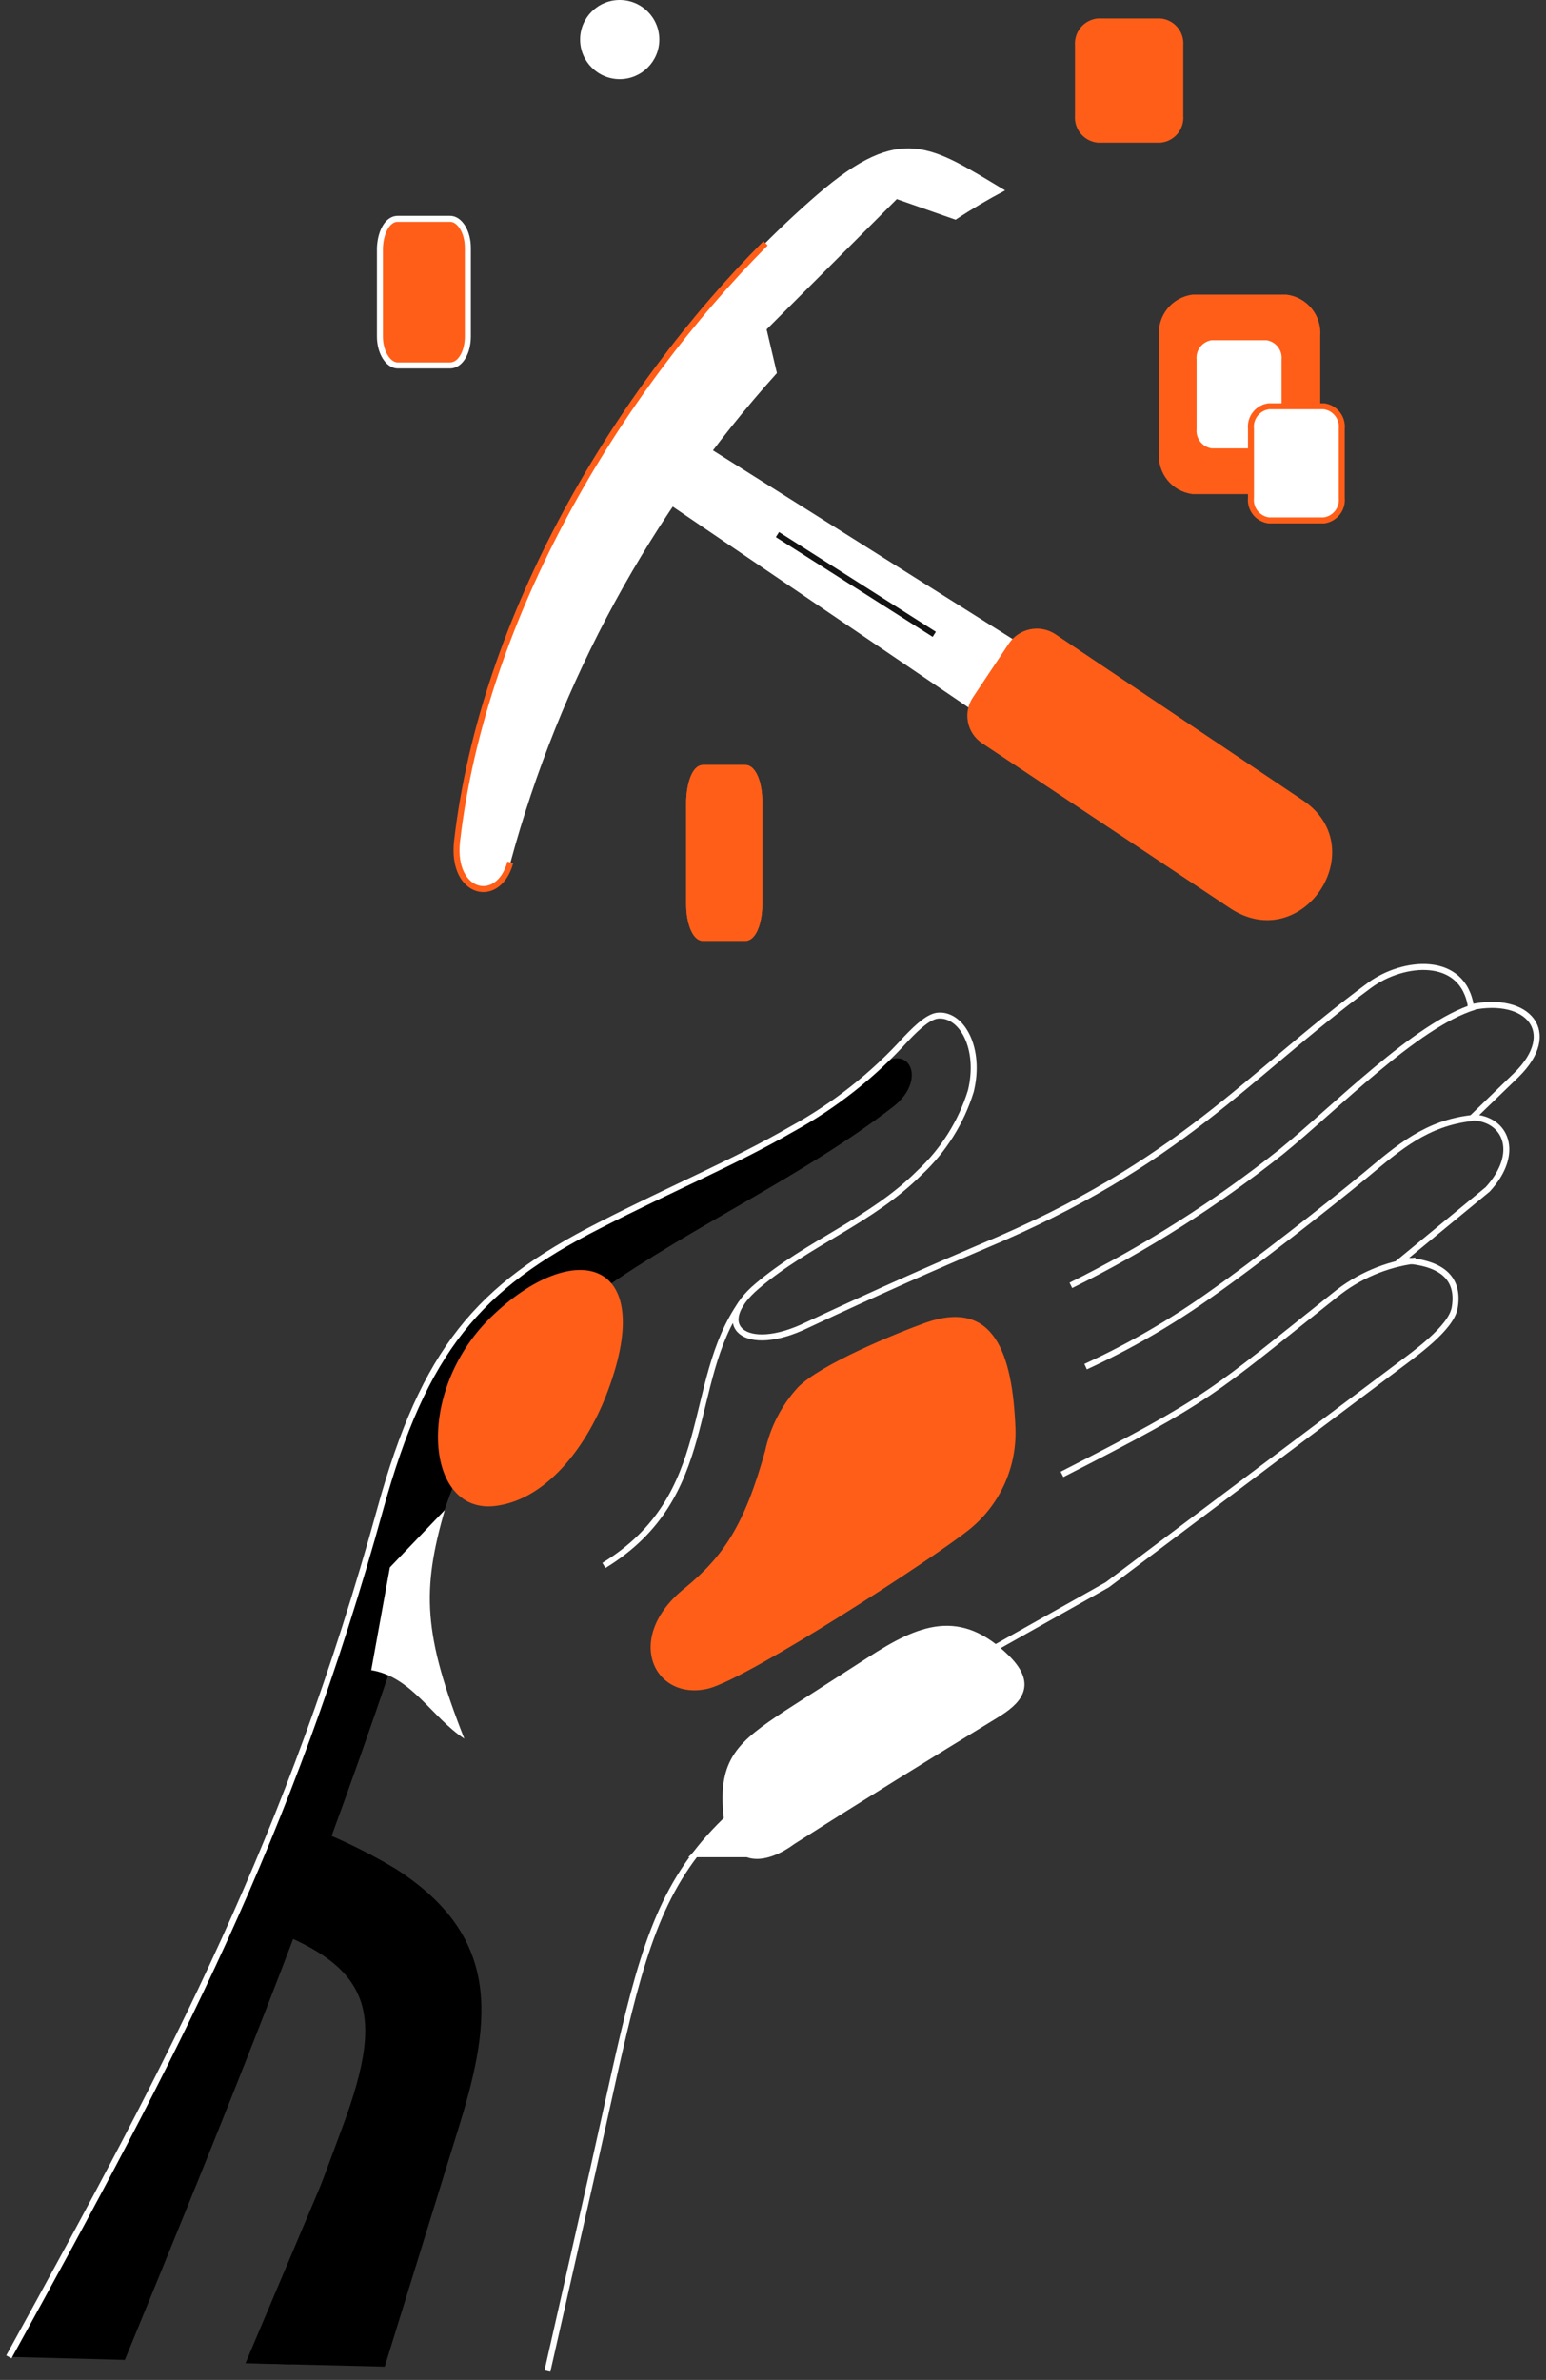 <svg width="258" height="397" viewBox="0 0 258 397" fill="none" xmlns="http://www.w3.org/2000/svg">
<rect x="0" y="0" width="258" height="397" fill="#333333" stroke="none"/>
<g clipPath="url(#clip0_705_21685)">
<path fillRule="evenodd" clipRule="evenodd" d="M1.482 393.151L20.838 393.654C37.348 353.478 51.813 317.801 65.063 278.691C69.717 264.953 72.918 255.005 75.942 247.07C81.87 231.971 86.731 224.954 100.129 215.391C115.928 204.288 133.891 196.294 149.038 184.629C154.966 180.04 151.557 173.438 146.311 178.175C142.015 182.123 137.246 185.524 132.112 188.3C122.36 193.926 112.401 198.011 99.981 204.377C79.854 214.651 70.784 225.102 63.433 251.748C48.405 306.195 29.582 342.197 1.482 393.151Z" fill="url(#paint0_linear_705_21685)"/>
<path fillRule="evenodd" clipRule="evenodd" d="M40.965 394.217L64.204 394.78L76.712 354.366C82.255 336.395 83.322 322.923 66.16 311.821C59.94 308.078 53.292 305.096 46.359 302.939C44.077 308.86 44.077 308.475 41.557 314.219C64.441 325.795 64.589 335.358 56.023 358.629L40.965 394.217Z" fill="url(#paint1_linear_705_21685)"/>
<path fillRule="evenodd" clipRule="evenodd" d="M42.506 394.217L48.642 394.395L62.603 355.669C71.495 331.095 67.612 325.381 41.676 313.952C40.224 317.476 40.698 316.321 39.157 319.874C62.277 326.891 64.589 334.677 57.208 354.662L42.506 394.217Z" fill="url(#paint2_linear_705_21685)"/>
<path d="M1.482 393.151C29.582 342.197 48.405 306.195 63.433 251.807C70.784 225.161 79.854 214.651 99.981 204.436C112.401 198.071 122.36 193.985 132.112 188.36C139.286 184.43 145.749 179.326 151.231 173.26C153.276 171.128 155.085 169.5 156.626 169.411C160.539 169.174 163.74 174.888 162.021 181.994C160.403 187.218 157.439 191.925 153.425 195.643C145.421 203.637 134.869 207.308 126.392 214.503C118.537 221.105 124.346 226.079 134.721 221.016C147.378 215.095 156.389 211.157 163.888 207.959C197.324 193.985 207.728 179.714 228.566 164.348C234.109 160.263 244.187 159.226 245.491 168.02C255.036 166.006 260.312 172.194 253.079 179.3L245.728 186.406C251.301 186.583 253.821 192.327 248.278 198.396L233.872 210.239C241.164 210.565 243.535 213.644 242.764 218.144C242.171 221.579 235.976 225.901 233.279 227.944L184.785 264.361C174.263 270.282 163.71 276.204 153.158 282.125C108.281 307.35 110 313.005 98.795 362.715L91.355 395.52" stroke="white" strokeWidth="3" strokeLinecap="round" strokeLinejoin="round"/>
<path d="M246.054 167.96C236.332 170.921 222.667 184.955 213.834 192.12C202.948 200.771 191.174 208.244 178.709 214.414" stroke="white" strokeWidth="3" strokeLinecap="round" strokeLinejoin="round"/>
<path d="M245.728 186.494C238.051 187.323 233.457 191.38 227.943 195.969C221.244 201.505 209.062 210.979 202.511 215.568C195.812 220.378 188.665 224.533 181.169 227.974" stroke="white" strokeWidth="3" strokeLinecap="round" strokeLinejoin="round"/>
<path d="M236.243 210.269C231.296 210.896 226.623 212.896 222.756 216.042C202.007 232.533 202.333 233.125 177.227 245.945" stroke="white" strokeWidth="3" strokeLinecap="round" strokeLinejoin="round"/>
<path d="M123.753 217.345C114.268 230.846 119.752 249.528 100.781 261.134" stroke="white" strokeWidth="3" strokeMiterlimit="10" strokeLinecap="round"/>
<path fillRule="evenodd" clipRule="evenodd" d="M74.222 251.896C70.369 265.279 70.636 272.621 77.483 290.03C72.029 286.448 68.739 279.727 61.951 278.602L65.063 261.459L74.222 251.896Z" fill="white"/>
<path fillRule="evenodd" clipRule="evenodd" d="M121.234 302.761C120.315 293.612 123.516 290.918 131.282 285.796L145.095 276.914C153.425 271.526 160.153 268.654 168.157 276.677C172.573 281.148 169.965 283.842 166.111 286.151C154.759 293.079 143.554 300.007 132.261 307.202C128.437 310.044 122.123 312.087 121.234 302.761Z" fill="white" stroke="white" strokeMiterlimit="10"/>
<path fillRule="evenodd" clipRule="evenodd" d="M121.412 304.064L124.909 309.304H116.076L121.412 304.064Z" fill="white" stroke="white" strokeLinecap="round" strokeLinejoin="round"/>
<path fillRule="evenodd" clipRule="evenodd" d="M85.19 143.86C93.387 113.541 108.619 85.577 129.652 62.234L127.933 54.951L149.66 33.219L159.472 36.654C162.143 34.886 164.904 33.255 167.741 31.768C155.322 24.337 150.401 20.399 136.44 32.42C108.547 56.49 81.01 98.236 76.179 140.367C75.29 149.101 83.204 151.055 85.19 143.86Z" fill="white"/>
<path fillRule="evenodd" clipRule="evenodd" d="M105.05 79.613L105.702 73.337L111.185 70.228L219.021 138.087L216.472 145.755L210.425 151.144L105.05 79.613Z" fill="white"/>
<path fillRule="evenodd" clipRule="evenodd" d="M162.851 116.503L168.779 107.621C169.522 106.521 170.663 105.753 171.963 105.476C173.262 105.2 174.618 105.439 175.745 106.141L217.006 133.824C228.536 141.344 217.184 158.664 205.653 151.144L164.155 123.55C163.599 123.178 163.124 122.7 162.756 122.142C162.389 121.584 162.137 120.958 162.015 120.301C161.894 119.645 161.905 118.97 162.048 118.318C162.192 117.666 162.465 117.049 162.851 116.503Z" fill="#FF5E18" stroke="#FF5E18" strokeMiterlimit="10"/>
<path d="M103.419 13.205C107.07 13.205 110.029 10.249 110.029 6.602C110.029 2.956 107.07 0 103.419 0C99.769 0 96.809 2.956 96.809 6.602C96.809 10.249 99.769 13.205 103.419 13.205Z" fill="white"/>
<path d="M127.755 40.591C103.093 65.313 80.595 102.766 76.268 140.367C75.29 149.249 83.204 151.055 85.16 143.86" stroke="#FF5E18" strokeWidth="3" strokeLinecap="round" strokeLinejoin="round"/>
<path d="M155.914 105.815L129.741 89.176" stroke="#141414" strokeWidth="3" strokeMiterlimit="10" strokeLinecap="round"/>
<path fillRule="evenodd" clipRule="evenodd" d="M66.368 36.505H75.112C76.712 36.505 78.076 38.667 78.076 41.331V56.135C78.076 58.8 76.801 60.961 75.112 60.961H66.368C64.796 60.961 63.403 58.8 63.403 56.135V41.331C63.522 38.667 64.678 36.505 66.368 36.505Z" fill="#FF5E18" stroke="white" strokeWidth="3" strokeMiterlimit="10"/>
<path fillRule="evenodd" clipRule="evenodd" d="M199.043 49.651H214.664C216.179 49.844 217.561 50.614 218.522 51.8C219.483 52.986 219.949 54.496 219.822 56.016V75.557C219.949 77.077 219.483 78.588 218.522 79.774C217.561 80.96 216.179 81.729 214.664 81.922H199.043C197.533 81.722 196.158 80.95 195.204 79.765C194.249 78.579 193.788 77.073 193.915 75.557V56.016C193.788 54.501 194.249 52.994 195.204 51.809C196.158 50.624 197.533 49.851 199.043 49.651V49.651Z" fill="#FF5E18" stroke="#FF5E18" strokeMiterlimit="10"/>
<path fillRule="evenodd" clipRule="evenodd" d="M202.155 56.253H211.403C212.287 56.379 213.088 56.84 213.64 57.54C214.192 58.24 214.453 59.126 214.368 60.013V71.531C214.453 72.418 214.192 73.304 213.64 74.004C213.088 74.704 212.287 75.165 211.403 75.291H202.155C201.272 75.165 200.471 74.704 199.919 74.004C199.367 73.304 199.106 72.418 199.191 71.531V60.013C199.106 59.126 199.367 58.24 199.919 57.54C200.471 56.84 201.272 56.379 202.155 56.253Z" fill="white" stroke="#FF5E18" strokeMiterlimit="10"/>
<path fillRule="evenodd" clipRule="evenodd" d="M211.73 67.77H220.948C221.835 67.889 222.64 68.348 223.194 69.05C223.747 69.752 224.005 70.642 223.912 71.531V83.048C224.005 83.936 223.747 84.826 223.194 85.528C222.64 86.23 221.835 86.689 220.948 86.808H211.73C210.843 86.689 210.037 86.23 209.484 85.528C208.93 84.826 208.673 83.936 208.765 83.048V71.531C208.673 70.642 208.93 69.752 209.484 69.05C210.037 68.348 210.843 67.889 211.73 67.77Z" fill="white" stroke="#FF5E18" strokeWidth="3" strokeMiterlimit="10"/>
<path fillRule="evenodd" clipRule="evenodd" d="M117.292 128.109H124.406C125.68 128.109 126.718 130.626 126.718 133.735V150.818C126.718 153.927 125.68 156.443 124.406 156.443H117.292C116.047 156.443 115.009 153.927 115.009 150.818V133.735C115.069 130.626 116.047 128.109 117.292 128.109Z" fill="#FF5E18" stroke="#FF5E18" strokeMiterlimit="10"/>
<path fillRule="evenodd" clipRule="evenodd" d="M117.292 128.109H124.406C125.68 128.109 126.718 130.626 126.718 133.735V150.818C126.718 153.927 125.68 156.443 124.406 156.443H117.292C116.047 156.443 115.009 153.927 115.009 150.818V133.735C115.069 130.626 116.047 128.109 117.292 128.109Z" fill="#FF5E18" stroke="#FF5E18" strokeMiterlimit="10"/>
<path fillRule="evenodd" clipRule="evenodd" d="M183.244 3.582H193.619C194.584 3.665 195.477 4.126 196.104 4.863C196.732 5.6 197.042 6.555 196.968 7.52V19.363C197.042 20.328 196.732 21.283 196.104 22.02C195.477 22.757 194.584 23.218 193.619 23.301H183.244C182.282 23.21 181.393 22.748 180.767 22.012C180.142 21.277 179.828 20.326 179.895 19.363V7.52C179.828 6.557 180.142 5.606 180.767 4.871C181.393 4.135 182.282 3.673 183.244 3.582V3.582Z" fill="#FF5E18" stroke="#FF5E18" strokeMiterlimit="10"/>
<path fillRule="evenodd" clipRule="evenodd" d="M101.048 233.037C97.609 241.682 91.148 249.942 83.056 251.156C70.873 253.11 69.154 232.208 81.84 219.802C95.89 206.094 110.207 209.854 101.048 233.037Z" fill="#FF5E18"/>
<path fillRule="evenodd" clipRule="evenodd" d="M154.492 220.631C165.933 216.634 168.957 225.842 169.461 238.188C169.589 241.381 168.976 244.561 167.67 247.478C166.364 250.395 164.4 252.971 161.932 255.005C156.003 259.831 125.147 279.816 118.299 281.651C109.199 283.931 103.894 273.243 114.268 264.923C120.73 259.624 124.257 254.383 127.696 241.978C128.548 238.044 130.43 234.407 133.15 231.438C136.914 227.559 149.69 222.348 154.492 220.631Z" fill="#FF5E18"/>
</g>
<defs>
<linearGradient id="paint0_linear_705_21685" x1="59.502" y1="278" x2="50.502" y2="383.5" gradientUnits="userSpaceOnUse">
<stop stopColor="white"/>
<stop offset="1" stopColor="#343434" stopOpacity="0"/>
</linearGradient>
<linearGradient id="paint1_linear_705_21685" x1="56" y1="312" x2="75.5" y2="387.5" gradientUnits="userSpaceOnUse">
<stop stopColor="#FF5E18"/>
<stop offset="1" stopColor="#343434" stopOpacity="0"/>
</linearGradient>
<linearGradient id="paint2_linear_705_21685" x1="53" y1="328.5" x2="52.989" y2="378.5" gradientUnits="userSpaceOnUse">
<stop stopColor="white"/>
<stop offset="1" stopColor="#343434" stopOpacity="0"/>
</linearGradient>
<clipPath id="clip0_705_21685">
<rect width="258" height="397" fill="white"/>
</clipPath>
</defs>
</svg>
